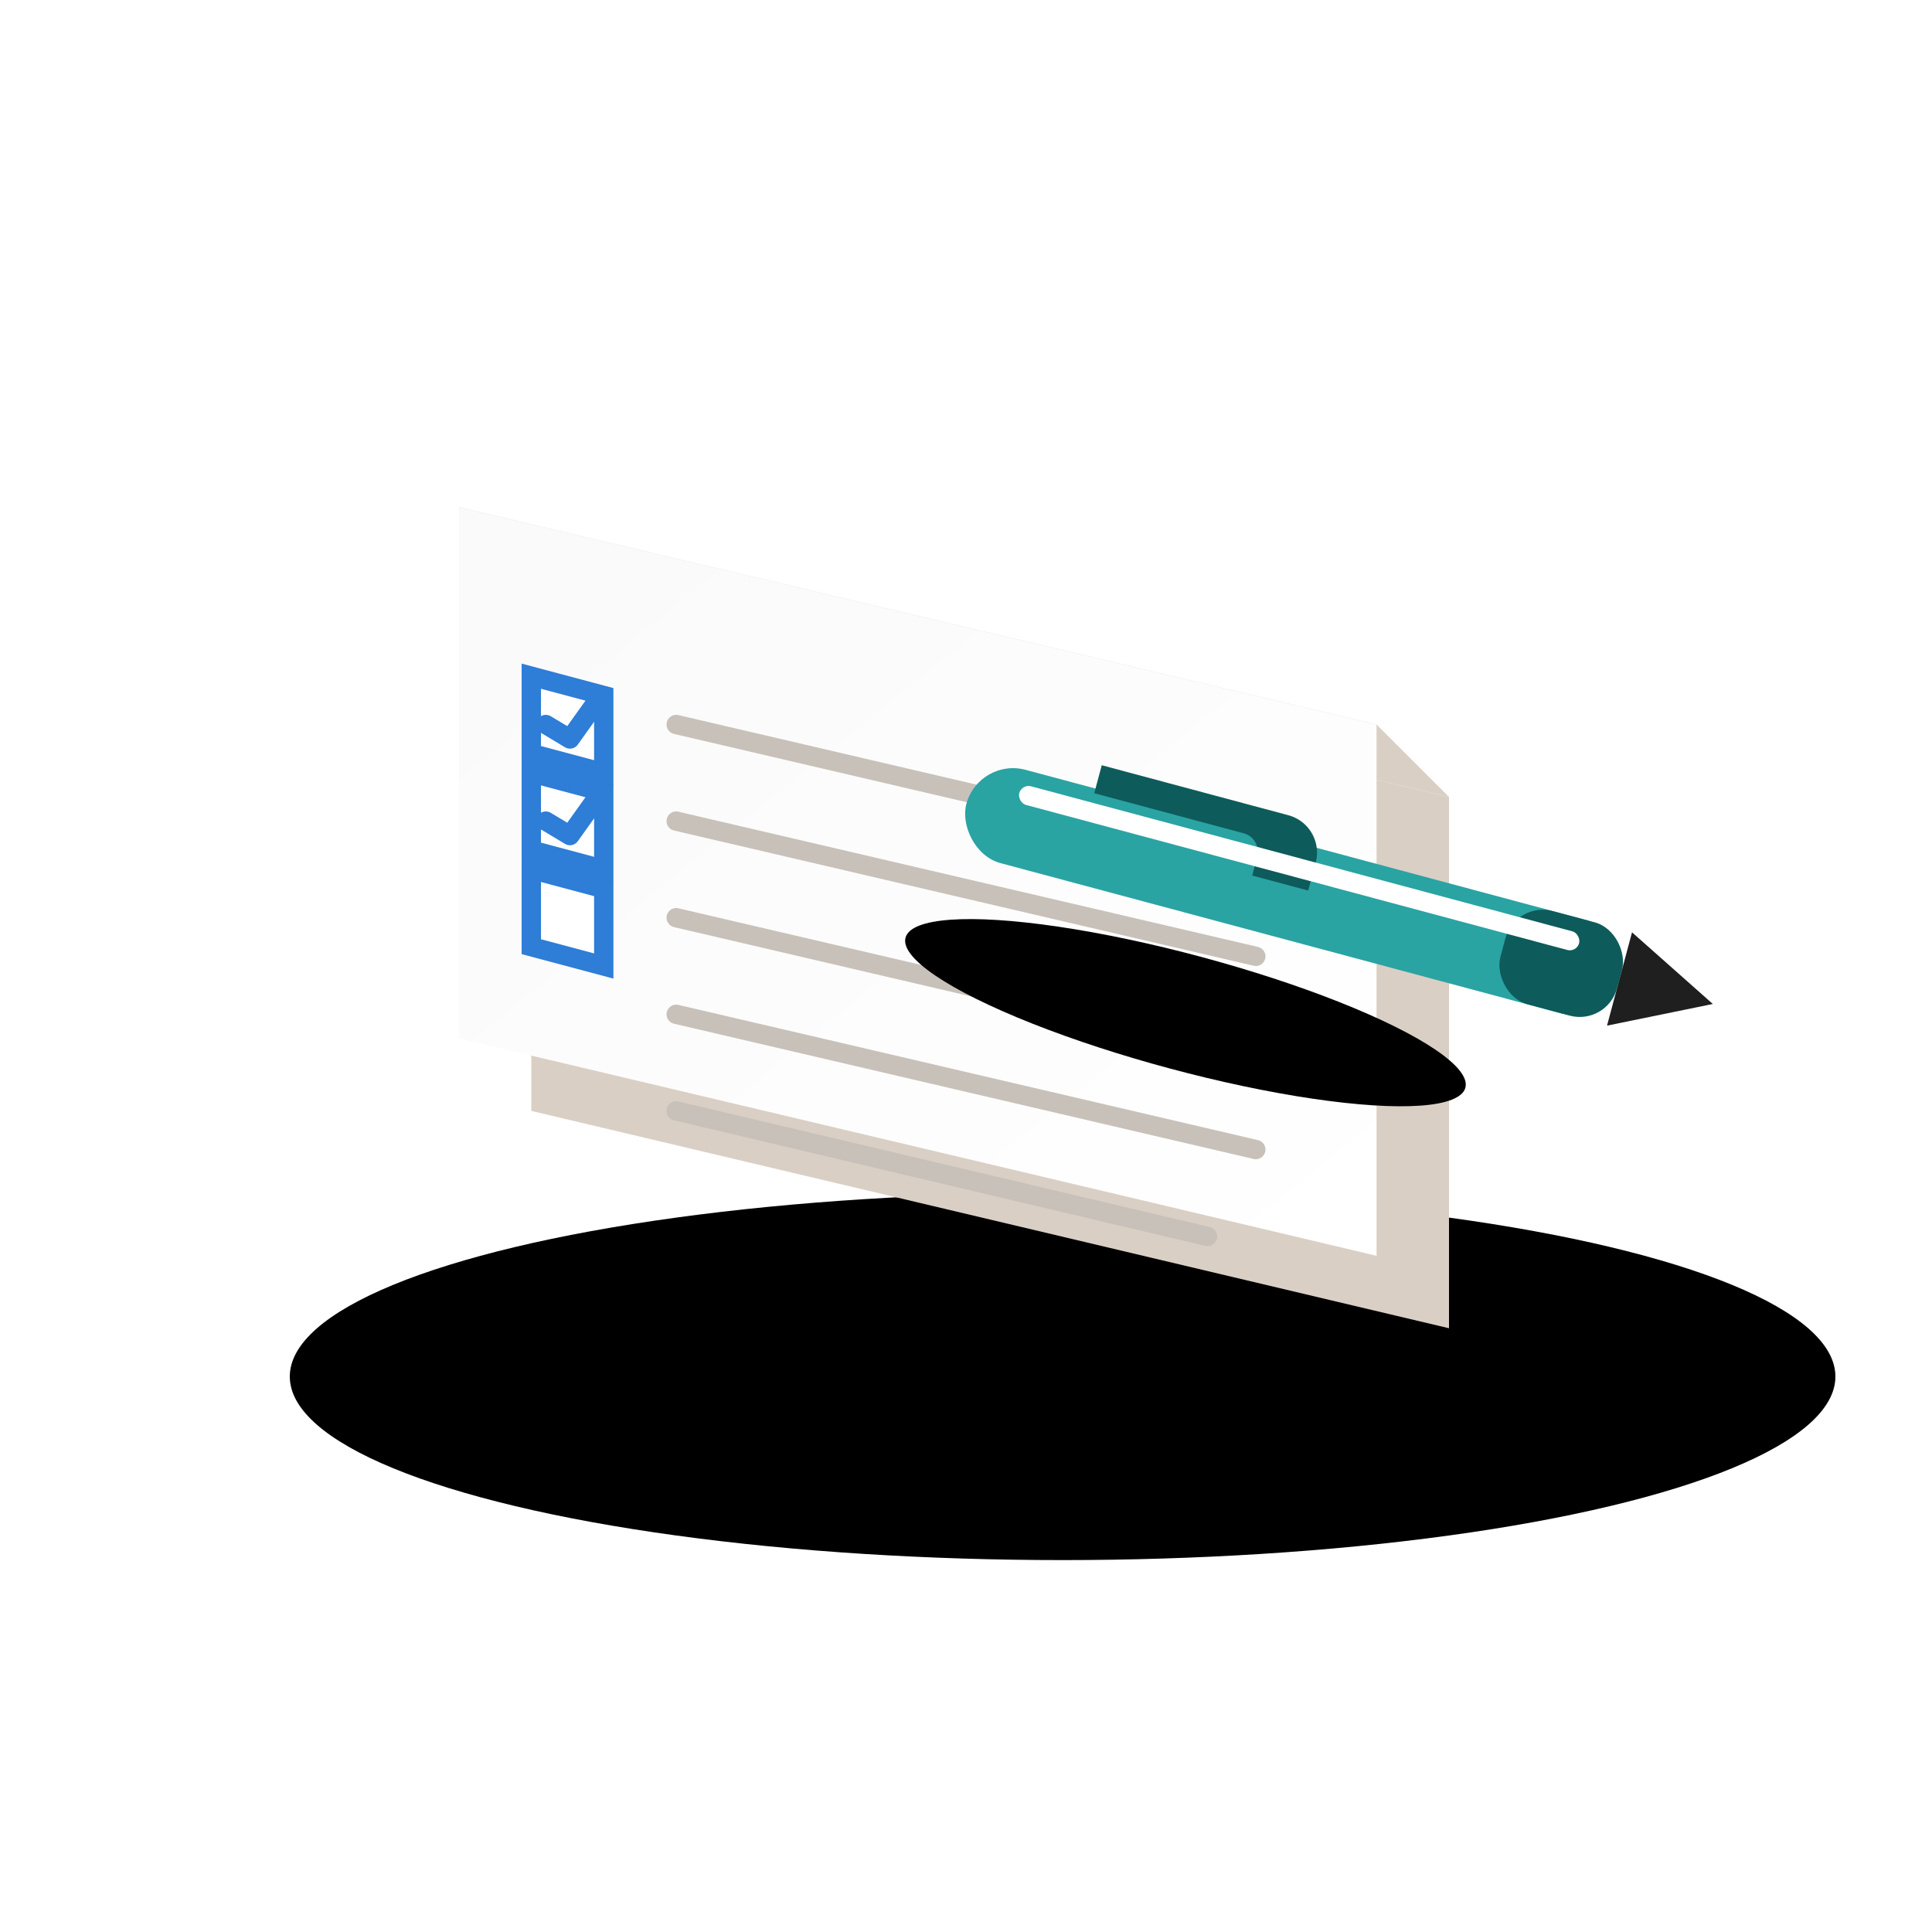 <svg width="400" height="400" viewBox="0 0 400 400" role="img" aria-labelledby="title desc" xmlns="http://www.w3.org/2000/svg">
  <title id="title">Isometric Survey Icon</title>
  <desc id="desc">Isometric paper with lines and checkboxes, and a pen—no button.</desc>

  <!-- Style / Theme -->
  <defs>
    <linearGradient id="shadowGrad" x1="0" y1="0" x2="1" y2="1">
      <stop offset="0" stop-color="rgba(0,0,0,0.18)"/>
      <stop offset="1" stop-color="rgba(0,0,0,0.0)"/>
    </linearGradient>

    <style><![CDATA[
      :root{
        --bg:#ffffff;
        --paper:#ffffff;
        --paper-edge:#d9cfc4;
        --line:#c8c1b9;
        --checkbox:#2e7dd7;
        --checkbox-fill:#2e7dd7;
        --pen-body:#2aa3a3;
        --pen-dark:#0e5b5b;
        --pen-tip:#1f1f1f;
        --shadow:#00000020;
      }
      .soft-shadow{ filter:url(#blur1); }
    ]]></style>

    <!-- soft blur for drop shadows -->
    <filter id="blur1" x="-50%" y="-50%" width="200%" height="200%">
      <feGaussianBlur stdDeviation="6" />
    </filter>
  </defs>

  <!-- Background -->
  <rect width="400" height="400" fill="#ffffff"/>

  <!-- Long soft ground shadow -->
  <ellipse cx="220" cy="285" rx="160" ry="38" fill="#00000020" class="soft-shadow"/>

  <!-- Paper (isometric) -->
  <!-- Bottom edge -->
  <polygon points="110,120 300,165 300,275 110,230"
           fill="#d9cfc4"/>
  <!-- Top face -->
  <polygon points="95,105 285,150 300,165 110,120"
           fill="#d9cfc4"/>
  <!-- Main face -->
  <polygon points="95,105 285,150 285,260 95,215"
           fill="#ffffff"/>

  <!-- Paper inner shadow to add depth -->
  <polygon points="95,105 285,150 285,260 95,215"
           fill="url(#shadowGrad)" opacity="0.12"/>

  <!-- Survey lines -->
  <g stroke="#c8c1b9" stroke-width="4" stroke-linecap="round">
    <!-- rows -->
    <line x1="140" y1="150" x2="260" y2="178"/>
    <line x1="140" y1="170" x2="260" y2="198"/>
    <line x1="140" y1="190" x2="260" y2="218"/>
    <line x1="140" y1="210" x2="260" y2="238"/>
    <line x1="140" y1="230" x2="250" y2="256"/>
  </g>

  <!-- Checkboxes (isometric squares with ticks) -->
  <g>
    <!-- Box 1 -->
    <polygon points="110,140 125,144 125,160 110,156"
             fill="#ffffff" stroke="#2e7dd7" stroke-width="4"/>
    <polyline points="113,150 118,153 123,146"
              fill="none" stroke="#2e7dd7" stroke-width="4" stroke-linecap="round" stroke-linejoin="round"/>
    <!-- Box 2 -->
    <polygon points="110,160 125,164 125,180 110,176"
             fill="#ffffff" stroke="#2e7dd7" stroke-width="4"/>
    <polyline points="113,170 118,173 123,166"
              fill="none" stroke="#2e7dd7" stroke-width="4" stroke-linecap="round" stroke-linejoin="round"/>
    <!-- Box 3 (empty) -->
    <polygon points="110,180 125,184 125,200 110,196"
             fill="#ffffff" stroke="#2e7dd7" stroke-width="4"/>
  </g>

  <!-- Pen (isometric) -->
  <g transform="rotate(15 230 190)">
    <!-- pen shadow -->
    <ellipse cx="250" cy="205" rx="60" ry="12" fill="#00000020" class="soft-shadow"/>
    <!-- barrel -->
    <rect x="195" y="165" width="140" height="20" rx="10" ry="10" fill="#2aa3a3"/>
    <!-- grip -->
    <rect x="310" y="165" width="25" height="20" rx="8" ry="8" fill="#0e5b5b"/>
    <!-- clip -->
    <path d="M220,160 h40 a8,8 0 0 1 8,8 v6 h-12 v-4 a4,4 0 0 0 -4,-4 h-32z" fill="#0e5b5b"/>
    <!-- tip -->
    <polygon points="335,165 355,175 335,185" fill="#1f1f1f"/>
    <!-- highlight -->
    <rect x="205" y="168" width="120" height="4" rx="2" fill="#ffffff55"/>
  </g>

</svg>
